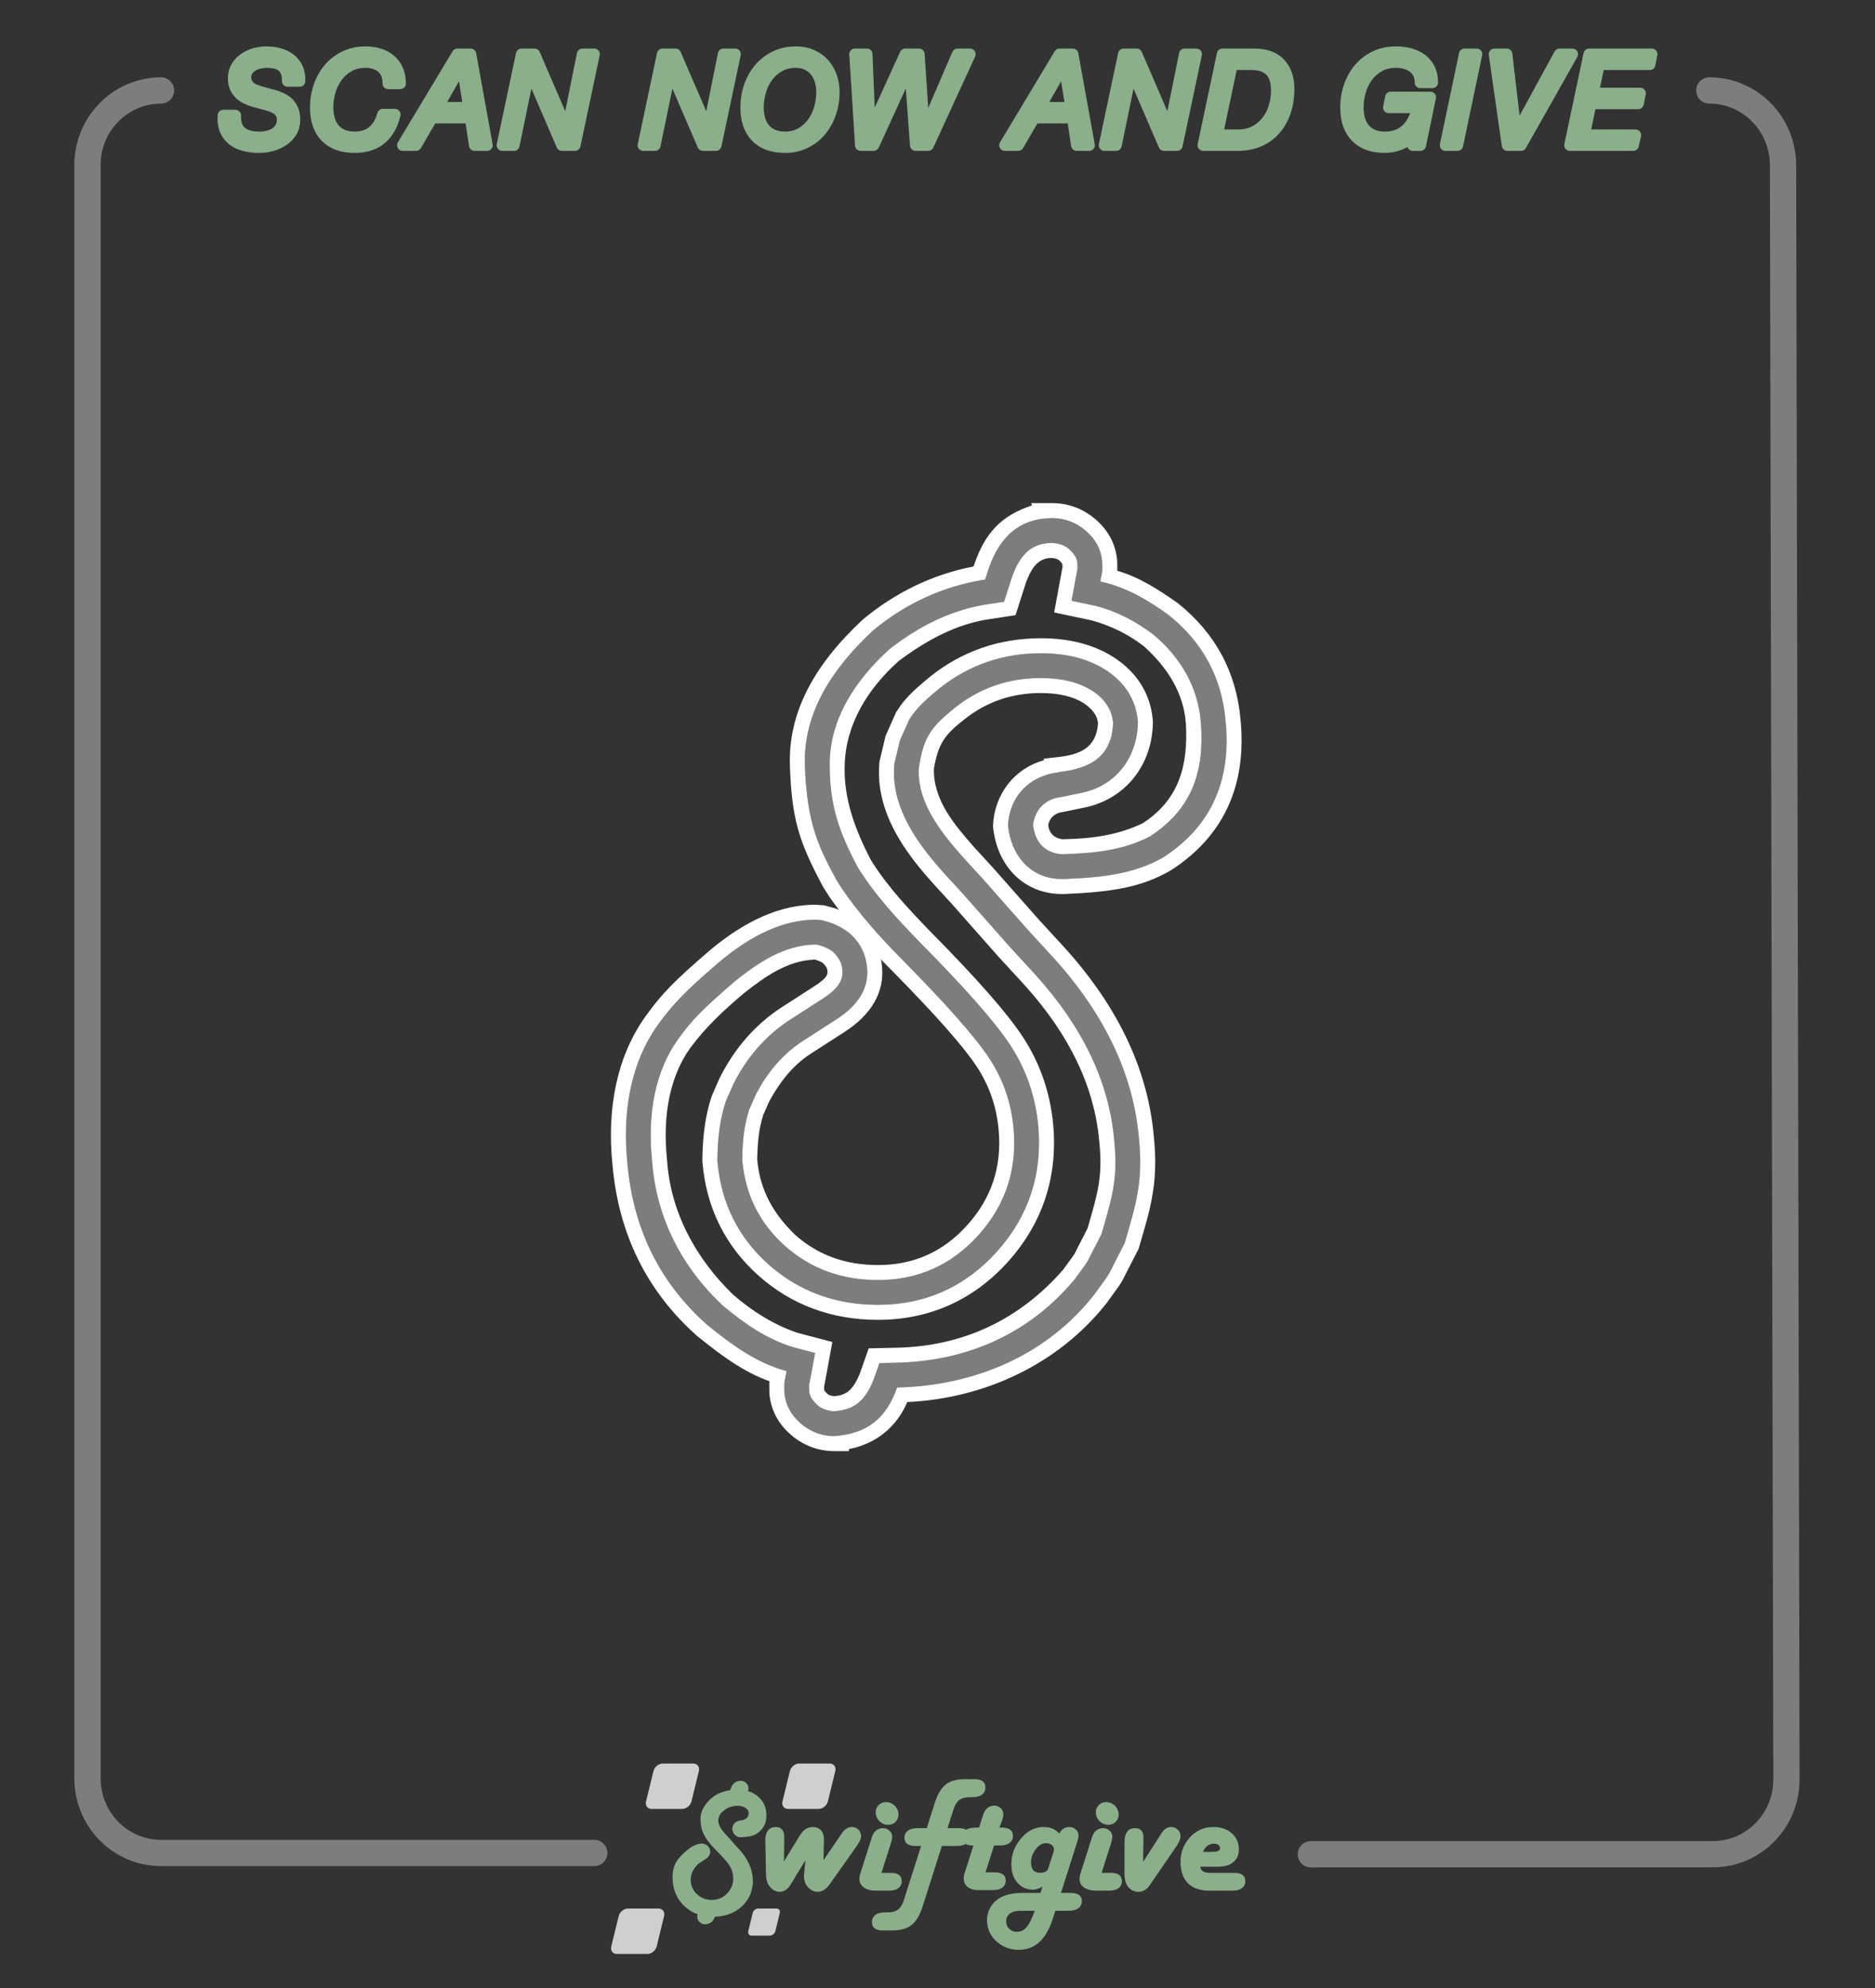 <?xml version="1.0" encoding="UTF-8"?>
<!DOCTYPE svg PUBLIC "-//W3C//DTD SVG 1.1//EN" "http://www.w3.org/Graphics/SVG/1.1/DTD/svg11.dtd">
<svg version="1.1" xmlns="http://www.w3.org/2000/svg" xmlns:xlink="http://www.w3.org/1999/xlink" x="0" y="0" width="500" height="530" viewBox="0, 0, 500, 530">
  <rect x="0" y="0" width="500" height="530" fill="#333333" stroke="none"/>
  <g id="Outline">
    <g>
      <g>
        <path d="M76.685,21.621 L79.915,21.621 Q79.983,19.581 79.286,18.119 Q78.589,16.657 77.365,15.722 Q76.141,14.787 74.526,14.328 Q72.911,13.869 71.109,13.869 Q69.477,13.869 67.896,14.311 Q66.315,14.753 65.074,15.637 Q63.833,16.521 63.051,17.83 Q62.269,19.139 62.269,20.907 Q62.269,22.267 62.711,23.27 Q63.153,24.273 63.901,25.004 Q64.649,25.735 65.635,26.228 Q66.621,26.721 67.709,27.027 L71.007,27.911 Q71.891,28.149 72.673,28.455 Q73.455,28.761 74.05,29.22 Q74.645,29.679 74.985,30.342 Q75.325,31.005 75.325,31.923 Q75.325,33.147 74.798,34.031 Q74.271,34.915 73.421,35.476 Q72.571,36.037 71.466,36.309 Q70.361,36.581 69.239,36.581 Q67.777,36.581 66.553,36.292 Q65.329,36.003 64.462,35.323 Q63.595,34.643 63.153,33.521 Q62.711,32.399 62.779,30.767 L59.549,30.767 Q59.379,33.011 60.042,34.626 Q60.705,36.241 61.98,37.261 Q63.255,38.281 65.091,38.774 Q66.927,39.267 69.103,39.267 Q70.735,39.267 72.418,38.825 Q74.101,38.383 75.461,37.482 Q76.821,36.581 77.688,35.204 Q78.555,33.827 78.555,31.923 Q78.555,30.291 78.062,29.169 Q77.569,28.047 76.753,27.316 Q75.937,26.585 74.883,26.126 Q73.829,25.667 72.707,25.361 L69.443,24.477 Q68.627,24.239 67.896,23.933 Q67.165,23.627 66.638,23.168 Q66.111,22.709 65.805,22.08 Q65.499,21.451 65.499,20.567 Q65.499,19.479 66.043,18.731 Q66.587,17.983 67.42,17.507 Q68.253,17.031 69.239,16.81 Q70.225,16.589 71.109,16.589 Q72.367,16.589 73.421,16.827 Q74.475,17.065 75.206,17.66 Q75.937,18.255 76.328,19.224 Q76.719,20.193 76.685,21.621 z" fill="#8AAF8A"/>
        <path d="M76.685,21.621 L79.915,21.621 Q79.983,19.581 79.286,18.119 Q78.589,16.657 77.365,15.722 Q76.141,14.787 74.526,14.328 Q72.911,13.869 71.109,13.869 Q69.477,13.869 67.896,14.311 Q66.315,14.753 65.074,15.637 Q63.833,16.521 63.051,17.83 Q62.269,19.139 62.269,20.907 Q62.269,22.267 62.711,23.27 Q63.153,24.273 63.901,25.004 Q64.649,25.735 65.635,26.228 Q66.621,26.721 67.709,27.027 L71.007,27.911 Q71.891,28.149 72.673,28.455 Q73.455,28.761 74.05,29.22 Q74.645,29.679 74.985,30.342 Q75.325,31.005 75.325,31.923 Q75.325,33.147 74.798,34.031 Q74.271,34.915 73.421,35.476 Q72.571,36.037 71.466,36.309 Q70.361,36.581 69.239,36.581 Q67.777,36.581 66.553,36.292 Q65.329,36.003 64.462,35.323 Q63.595,34.643 63.153,33.521 Q62.711,32.399 62.779,30.767 L59.549,30.767 Q59.379,33.011 60.042,34.626 Q60.705,36.241 61.98,37.261 Q63.255,38.281 65.091,38.774 Q66.927,39.267 69.103,39.267 Q70.735,39.267 72.418,38.825 Q74.101,38.383 75.461,37.482 Q76.821,36.581 77.688,35.204 Q78.555,33.827 78.555,31.923 Q78.555,30.291 78.062,29.169 Q77.569,28.047 76.753,27.316 Q75.937,26.585 74.883,26.126 Q73.829,25.667 72.707,25.361 L69.443,24.477 Q68.627,24.239 67.896,23.933 Q67.165,23.627 66.638,23.168 Q66.111,22.709 65.805,22.08 Q65.499,21.451 65.499,20.567 Q65.499,19.479 66.043,18.731 Q66.587,17.983 67.42,17.507 Q68.253,17.031 69.239,16.81 Q70.225,16.589 71.109,16.589 Q72.367,16.589 73.421,16.827 Q74.475,17.065 75.206,17.66 Q75.937,18.255 76.328,19.224 Q76.719,20.193 76.685,21.621 z" fill-opacity="0" stroke="#8AAF8A" stroke-width="3" stroke-linecap="round" stroke-linejoin="round"/>
      </g>
      <g>
        <path d="M105.311,30.529 L102.081,30.529 Q101.299,33.419 99.429,35 Q97.559,36.581 94.567,36.581 Q92.731,36.581 91.388,36.003 Q90.045,35.425 89.161,34.388 Q88.277,33.351 87.835,31.889 Q87.393,30.427 87.393,28.659 Q87.393,26.449 88.022,24.29 Q88.651,22.131 89.909,20.431 Q91.167,18.731 93.054,17.66 Q94.941,16.589 97.491,16.589 Q100.143,16.589 101.826,18 Q103.509,19.411 103.509,22.267 L106.739,22.267 Q106.739,20.159 106.025,18.578 Q105.311,16.997 104.07,15.96 Q102.829,14.923 101.146,14.396 Q99.463,13.869 97.491,13.869 Q94.397,13.869 91.915,15.076 Q89.433,16.283 87.716,18.323 Q85.999,20.363 85.081,23.032 Q84.163,25.701 84.163,28.659 Q84.163,33.725 86.866,36.496 Q89.569,39.267 94.567,39.267 Q99.055,39.267 101.724,36.938 Q104.393,34.609 105.311,30.529 z" fill="#8AAF8A"/>
        <path d="M105.311,30.529 L102.081,30.529 Q101.299,33.419 99.429,35 Q97.559,36.581 94.567,36.581 Q92.731,36.581 91.388,36.003 Q90.045,35.425 89.161,34.388 Q88.277,33.351 87.835,31.889 Q87.393,30.427 87.393,28.659 Q87.393,26.449 88.022,24.29 Q88.651,22.131 89.909,20.431 Q91.167,18.731 93.054,17.66 Q94.941,16.589 97.491,16.589 Q100.143,16.589 101.826,18 Q103.509,19.411 103.509,22.267 L106.739,22.267 Q106.739,20.159 106.025,18.578 Q105.311,16.997 104.07,15.96 Q102.829,14.923 101.146,14.396 Q99.463,13.869 97.491,13.869 Q94.397,13.869 91.915,15.076 Q89.433,16.283 87.716,18.323 Q85.999,20.363 85.081,23.032 Q84.163,25.701 84.163,28.659 Q84.163,33.725 86.866,36.496 Q89.569,39.267 94.567,39.267 Q99.055,39.267 101.724,36.938 Q104.393,34.609 105.311,30.529 z" fill-opacity="0" stroke="#8AAF8A" stroke-width="3" stroke-linecap="round" stroke-linejoin="round"/>
      </g>
      <g>
        <path d="M121.969,14.447 L107.383,38.723 L110.953,38.723 L115.203,31.413 L125.437,31.413 L126.559,38.723 L129.891,38.723 L125.505,14.447 z M116.665,28.693 L123.159,17.303 L123.227,17.303 L125.029,28.693 z" fill="#8AAF8A"/>
        <path d="M121.969,14.447 L107.383,38.723 L110.953,38.723 L115.203,31.413 L125.437,31.413 L126.559,38.723 L129.891,38.723 L125.505,14.447 z M116.665,28.693 L123.159,17.303 L123.227,17.303 L125.029,28.693 z" fill-opacity="0" stroke="#8AAF8A" stroke-width="3" stroke-linecap="round" stroke-linejoin="round"/>
      </g>
      <g>
        <path d="M139.069,14.447 L133.935,38.723 L137.063,38.723 L141.177,18.765 L141.245,18.765 L149.847,38.723 L153.315,38.723 L158.449,14.447 L155.321,14.447 L151.275,34.541 L151.207,34.541 L142.537,14.447 z" fill="#8AAF8A"/>
        <path d="M139.069,14.447 L133.935,38.723 L137.063,38.723 L141.177,18.765 L141.245,18.765 L149.847,38.723 L153.315,38.723 L158.449,14.447 L155.321,14.447 L151.275,34.541 L151.207,34.541 L142.537,14.447 z" fill-opacity="0" stroke="#8AAF8A" stroke-width="3" stroke-linecap="round" stroke-linejoin="round"/>
      </g>
      <g>
        <path d="M176.669,14.447 L171.535,38.723 L174.663,38.723 L178.777,18.765 L178.845,18.765 L187.447,38.723 L190.915,38.723 L196.049,14.447 L192.921,14.447 L188.875,34.541 L188.807,34.541 L180.137,14.447 z" fill="#8AAF8A"/>
        <path d="M176.669,14.447 L171.535,38.723 L174.663,38.723 L178.777,18.765 L178.845,18.765 L187.447,38.723 L190.915,38.723 L196.049,14.447 L192.921,14.447 L188.875,34.541 L188.807,34.541 L180.137,14.447 z" fill-opacity="0" stroke="#8AAF8A" stroke-width="3" stroke-linecap="round" stroke-linejoin="round"/>
      </g>
      <g>
        <path d="M202.167,28.659 Q202.167,26.449 202.796,24.29 Q203.425,22.131 204.683,20.431 Q205.941,18.731 207.828,17.66 Q209.715,16.589 212.265,16.589 Q213.965,16.589 215.24,17.218 Q216.515,17.847 217.399,18.918 Q218.283,19.989 218.725,21.451 Q219.167,22.913 219.167,24.613 Q219.167,26.789 218.538,28.931 Q217.909,31.073 216.668,32.773 Q215.427,34.473 213.591,35.527 Q211.755,36.581 209.341,36.581 Q207.505,36.581 206.162,36.003 Q204.819,35.425 203.935,34.388 Q203.051,33.351 202.609,31.889 Q202.167,30.427 202.167,28.659 z M198.937,28.659 Q198.937,33.725 201.64,36.496 Q204.343,39.267 209.341,39.267 Q212.367,39.267 214.798,38.06 Q217.229,36.853 218.912,34.813 Q220.595,32.773 221.496,30.121 Q222.397,27.469 222.397,24.613 Q222.397,22.369 221.7,20.397 Q221.003,18.425 219.694,16.98 Q218.385,15.535 216.498,14.702 Q214.611,13.869 212.265,13.869 Q209.171,13.869 206.689,15.076 Q204.207,16.283 202.49,18.323 Q200.773,20.363 199.855,23.032 Q198.937,25.701 198.937,28.659 z" fill="#8AAF8A"/>
        <path d="M202.167,28.659 Q202.167,26.449 202.796,24.29 Q203.425,22.131 204.683,20.431 Q205.941,18.731 207.828,17.66 Q209.715,16.589 212.265,16.589 Q213.965,16.589 215.24,17.218 Q216.515,17.847 217.399,18.918 Q218.283,19.989 218.725,21.451 Q219.167,22.913 219.167,24.613 Q219.167,26.789 218.538,28.931 Q217.909,31.073 216.668,32.773 Q215.427,34.473 213.591,35.527 Q211.755,36.581 209.341,36.581 Q207.505,36.581 206.162,36.003 Q204.819,35.425 203.935,34.388 Q203.051,33.351 202.609,31.889 Q202.167,30.427 202.167,28.659 z M198.937,28.659 Q198.937,33.725 201.64,36.496 Q204.343,39.267 209.341,39.267 Q212.367,39.267 214.798,38.06 Q217.229,36.853 218.912,34.813 Q220.595,32.773 221.496,30.121 Q222.397,27.469 222.397,24.613 Q222.397,22.369 221.7,20.397 Q221.003,18.425 219.694,16.98 Q218.385,15.535 216.498,14.702 Q214.611,13.869 212.265,13.869 Q209.171,13.869 206.689,15.076 Q204.207,16.283 202.49,18.323 Q200.773,20.363 199.855,23.032 Q198.937,25.701 198.937,28.659 z" fill-opacity="0" stroke="#8AAF8A" stroke-width="3" stroke-linecap="round" stroke-linejoin="round"/>
      </g>
      <g>
        <path d="M247.521,38.723 L258.673,14.447 L255.341,14.447 L246.501,34.949 L246.433,34.949 L245.073,14.447 L241.401,14.447 L232.085,34.881 L232.017,34.881 L231.167,14.447 L227.971,14.447 L229.501,38.723 L232.969,38.723 L242.557,17.779 L242.625,17.779 L244.155,38.723 z" fill="#8AAF8A"/>
        <path d="M247.521,38.723 L258.673,14.447 L255.341,14.447 L246.501,34.949 L246.433,34.949 L245.073,14.447 L241.401,14.447 L232.085,34.881 L232.017,34.881 L231.167,14.447 L227.971,14.447 L229.501,38.723 L232.969,38.723 L242.557,17.779 L242.625,17.779 L244.155,38.723 z" fill-opacity="0" stroke="#8AAF8A" stroke-width="3" stroke-linecap="round" stroke-linejoin="round"/>
      </g>
      <g>
        <path d="M282.537,14.447 L267.951,38.723 L271.521,38.723 L275.771,31.413 L286.005,31.413 L287.127,38.723 L290.459,38.723 L286.073,14.447 z M277.233,28.693 L283.727,17.303 L283.795,17.303 L285.597,28.693 z" fill="#8AAF8A"/>
        <path d="M282.537,14.447 L267.951,38.723 L271.521,38.723 L275.771,31.413 L286.005,31.413 L287.127,38.723 L290.459,38.723 L286.073,14.447 z M277.233,28.693 L283.727,17.303 L283.795,17.303 L285.597,28.693 z" fill-opacity="0" stroke="#8AAF8A" stroke-width="3" stroke-linecap="round" stroke-linejoin="round"/>
      </g>
      <g>
        <path d="M299.637,14.447 L294.503,38.723 L297.631,38.723 L301.745,18.765 L301.813,18.765 L310.415,38.723 L313.883,38.723 L319.017,14.447 L315.889,14.447 L311.843,34.541 L311.775,34.541 L303.105,14.447 z" fill="#8AAF8A"/>
        <path d="M299.637,14.447 L294.503,38.723 L297.631,38.723 L301.745,18.765 L301.813,18.765 L310.415,38.723 L313.883,38.723 L319.017,14.447 L315.889,14.447 L311.843,34.541 L311.775,34.541 L303.105,14.447 z" fill-opacity="0" stroke="#8AAF8A" stroke-width="3" stroke-linecap="round" stroke-linejoin="round"/>
      </g>
      <g>
        <path d="M324.591,36.003 L328.569,17.167 L333.737,17.167 Q335.743,17.167 337.052,17.745 Q338.361,18.323 339.109,19.275 Q339.857,20.227 340.146,21.485 Q340.435,22.743 340.435,24.069 Q340.435,26.279 339.806,28.421 Q339.177,30.563 337.902,32.246 Q336.627,33.929 334.706,34.966 Q332.785,36.003 330.201,36.003 z M325.985,14.447 L320.851,38.723 L330.167,38.723 Q333.193,38.723 335.675,37.669 Q338.157,36.615 339.925,34.66 Q341.693,32.705 342.679,29.934 Q343.665,27.163 343.665,23.729 Q343.665,19.411 341.336,16.929 Q339.007,14.447 334.485,14.447 z" fill="#8AAF8A"/>
        <path d="M324.591,36.003 L328.569,17.167 L333.737,17.167 Q335.743,17.167 337.052,17.745 Q338.361,18.323 339.109,19.275 Q339.857,20.227 340.146,21.485 Q340.435,22.743 340.435,24.069 Q340.435,26.279 339.806,28.421 Q339.177,30.563 337.902,32.246 Q336.627,33.929 334.706,34.966 Q332.785,36.003 330.201,36.003 z M325.985,14.447 L320.851,38.723 L330.167,38.723 Q333.193,38.723 335.675,37.669 Q338.157,36.615 339.925,34.66 Q341.693,32.705 342.679,29.934 Q343.665,27.163 343.665,23.729 Q343.665,19.411 341.336,16.929 Q339.007,14.447 334.485,14.447 z" fill-opacity="0" stroke="#8AAF8A" stroke-width="3" stroke-linecap="round" stroke-linejoin="round"/>
      </g>
      <g>
        <path d="M376.539,36.309 L376.743,38.723 L378.783,38.723 L381.435,25.939 L370.861,25.939 L370.317,28.659 L378.069,28.659 Q377.627,30.427 376.93,31.889 Q376.233,33.351 375.179,34.388 Q374.125,35.425 372.68,36.003 Q371.235,36.581 369.297,36.581 Q367.461,36.581 366.118,36.003 Q364.775,35.425 363.891,34.388 Q363.007,33.351 362.565,31.889 Q362.123,30.427 362.123,28.659 Q362.123,26.449 362.752,24.29 Q363.381,22.131 364.639,20.431 Q365.897,18.731 367.784,17.66 Q369.671,16.589 372.221,16.589 Q373.547,16.589 374.737,16.912 Q375.927,17.235 376.811,17.898 Q377.695,18.561 378.222,19.581 Q378.749,20.601 378.749,21.995 L381.979,21.995 Q381.979,19.887 381.214,18.357 Q380.449,16.827 379.123,15.824 Q377.797,14.821 376.012,14.345 Q374.227,13.869 372.221,13.869 Q369.127,13.869 366.645,15.076 Q364.163,16.283 362.446,18.323 Q360.729,20.363 359.811,23.032 Q358.893,25.701 358.893,28.659 Q358.893,33.725 361.596,36.496 Q364.299,39.267 369.297,39.267 Q371.269,39.267 373.19,38.553 Q375.111,37.839 376.539,36.309 z" fill="#8AAF8A"/>
        <path d="M376.539,36.309 L376.743,38.723 L378.783,38.723 L381.435,25.939 L370.861,25.939 L370.317,28.659 L378.069,28.659 Q377.627,30.427 376.93,31.889 Q376.233,33.351 375.179,34.388 Q374.125,35.425 372.68,36.003 Q371.235,36.581 369.297,36.581 Q367.461,36.581 366.118,36.003 Q364.775,35.425 363.891,34.388 Q363.007,33.351 362.565,31.889 Q362.123,30.427 362.123,28.659 Q362.123,26.449 362.752,24.29 Q363.381,22.131 364.639,20.431 Q365.897,18.731 367.784,17.66 Q369.671,16.589 372.221,16.589 Q373.547,16.589 374.737,16.912 Q375.927,17.235 376.811,17.898 Q377.695,18.561 378.222,19.581 Q378.749,20.601 378.749,21.995 L381.979,21.995 Q381.979,19.887 381.214,18.357 Q380.449,16.827 379.123,15.824 Q377.797,14.821 376.012,14.345 Q374.227,13.869 372.221,13.869 Q369.127,13.869 366.645,15.076 Q364.163,16.283 362.446,18.323 Q360.729,20.363 359.811,23.032 Q358.893,25.701 358.893,28.659 Q358.893,33.725 361.596,36.496 Q364.299,39.267 369.297,39.267 Q371.269,39.267 373.19,38.553 Q375.111,37.839 376.539,36.309 z" fill-opacity="0" stroke="#8AAF8A" stroke-width="3" stroke-linecap="round" stroke-linejoin="round"/>
      </g>
      <g>
        <path d="M390.545,14.447 L385.445,38.723 L388.675,38.723 L393.775,14.447 z" fill="#8AAF8A"/>
        <path d="M390.545,14.447 L385.445,38.723 L388.675,38.723 L393.775,14.447 z" fill-opacity="0" stroke="#8AAF8A" stroke-width="3" stroke-linecap="round" stroke-linejoin="round"/>
      </g>
      <g>
        <path d="M405.605,38.723 L419.307,14.447 L415.873,14.447 L404.347,35.561 L404.279,35.561 L401.797,14.447 L398.499,14.447 L401.967,38.723 z" fill="#8AAF8A"/>
        <path d="M405.605,38.723 L419.307,14.447 L415.873,14.447 L404.347,35.561 L404.279,35.561 L401.797,14.447 L398.499,14.447 L401.967,38.723 z" fill-opacity="0" stroke="#8AAF8A" stroke-width="3" stroke-linecap="round" stroke-linejoin="round"/>
      </g>
      <g>
        <path d="M423.759,14.447 L418.625,38.723 L435.523,38.723 L436.135,36.003 L422.467,36.003 L424.235,27.605 L436.849,27.605 L437.393,24.885 L424.813,24.885 L426.445,17.167 L439.943,17.167 L440.487,14.447 z" fill="#8AAF8A"/>
        <path d="M423.759,14.447 L418.625,38.723 L435.523,38.723 L436.135,36.003 L422.467,36.003 L424.235,27.605 L436.849,27.605 L437.393,24.885 L424.813,24.885 L426.445,17.167 L439.943,17.167 L440.487,14.447 z" fill-opacity="0" stroke="#8AAF8A" stroke-width="3" stroke-linecap="round" stroke-linejoin="round"/>
      </g>
      <path d="M158.47,494 L42.945,494 C32.11,494 23.326,485.086 23.326,474.09 L23.326,44.031 C23.326,33.035 32.11,24.121 42.945,24.121" fill-opacity="0" stroke="#7D7D7D" stroke-width="7" stroke-linecap="round" stroke-linejoin="round"/>
      <path d="M455.813,24.121 C466.648,24.098 475.45,33 475.474,44.004 L476.386,474.366 C476.41,485.37 467.645,494.309 456.81,494.332 L349.56,494.347" fill-opacity="0" stroke="#7D7D7D" stroke-width="7" stroke-linecap="round" stroke-linejoin="round"/>
    </g>
  </g>
  <g id="Swiftgive_Logo">
    <path d="M219.592,495.947 L224.128,489.282 L224.496,488.759 Q225.634,487.082 227.181,487.082 Q228.161,487.082 228.849,487.725 Q229.537,488.367 229.622,489.347 Q229.712,490.371 228.53,492.048 L221.262,502.329 Q219.827,504.354 218.106,504.354 Q216.691,504.354 215.617,503.287 Q214.544,502.22 214.408,500.673 Q214.374,500.281 214.403,499.867 L214.779,495.947 L210.894,502.329 Q209.677,504.354 207.978,504.354 Q206.519,504.354 205.483,503.222 Q204.448,502.089 204.291,500.303 Q204.268,500.042 204.275,499.867 L204.086,490.741 Q204.063,488.977 204.775,488.03 Q205.487,487.082 206.859,487.082 Q208.906,487.082 209.103,489.326 Q209.135,489.696 209.132,490.153 L209.055,496.252 L213.305,489.304 Q214.657,487.082 216.704,487.082 Q217.967,487.082 218.771,487.801 Q219.574,488.52 219.681,489.739 Q219.725,490.24 219.724,490.48 z" fill="#8AAF8A"/>
    <path d="M235.069,499.301 L237.531,499.301 Q240.275,499.301 240.445,501.24 Q240.561,502.568 239.656,503.309 Q238.752,504.049 237.009,504.049 L233.546,504.049 Q231.629,504.049 230.461,503.265 Q229.292,502.481 229.174,501.131 Q229.111,500.412 229.472,499.301 L232.292,490.458 L232.478,489.848 Q233.265,487.387 235.486,487.387 Q236.401,487.387 237.119,487.997 Q237.836,488.607 237.911,489.456 Q237.972,490.153 237.509,491.591 z M236.294,480.439 Q237.557,480.439 238.517,481.321 Q239.476,482.203 239.587,483.466 Q239.697,484.73 238.892,485.612 Q238.087,486.494 236.824,486.494 Q235.561,486.494 234.601,485.612 Q233.642,484.73 233.531,483.466 Q233.421,482.203 234.226,481.321 Q235.031,480.439 236.294,480.439 z" fill="#8AAF8A"/>
    <path d="M259.797,474.318 Q262.585,474.318 262.753,476.235 Q262.873,477.607 261.96,478.37 Q261.046,479.132 259.304,479.132 L258.65,479.132 Q256.821,479.132 255.829,479.873 Q254.838,480.613 254.273,482.377 L252.664,487.387 L255.67,487.387 Q258.436,487.387 258.606,489.326 Q258.722,490.654 257.817,491.395 Q256.913,492.135 255.17,492.135 L251.163,492.135 L246.465,506.903 L246.459,506.903 L245.981,508.406 Q244.884,511.803 243.06,513.23 Q241.235,514.657 237.968,514.657 L235.485,514.657 Q232.697,514.657 232.529,512.74 Q232.409,511.368 233.323,510.605 Q234.236,509.843 235.978,509.843 L236.632,509.843 Q238.462,509.843 239.453,509.103 Q240.445,508.362 241.009,506.598 L245.63,492.135 L244.149,492.135 Q241.383,492.135 241.217,490.24 Q241.099,488.89 242.003,488.138 Q242.906,487.387 244.649,487.387 L247.132,487.387 L249.301,480.57 Q250.398,477.172 252.223,475.745 Q254.047,474.318 257.314,474.318 L259.797,474.318 z" fill="#8AAF8A"/>
    <path d="M266.505,487.246 L267.181,487.246 Q269.947,487.246 270.116,489.184 Q270.233,490.513 269.317,491.254 Q268.402,491.994 266.681,491.994 L265.091,491.994 L262.799,499.16 L265.239,499.16 Q268.005,499.16 268.175,501.099 Q268.291,502.427 267.386,503.168 Q266.482,503.908 264.74,503.908 L260.841,503.908 Q259.185,503.908 258.149,503.146 Q257.114,502.384 256.999,501.077 Q256.929,500.271 257.235,499.291 L257.565,498.332 L259.581,491.994 L259.254,491.994 Q256.814,491.994 256.649,490.099 Q256.53,488.749 257.434,487.997 Q258.338,487.246 260.08,487.246 L261.082,487.246 L261.987,484.393 L262.175,483.804 Q262.987,481.387 265.187,481.387 Q266.08,481.387 266.775,481.986 Q267.47,482.585 267.544,483.434 Q267.616,484.262 267.161,485.525 z" fill="#8AAF8A"/>
    <path d="M282.926,504.659 L285.54,504.659 Q288.306,504.659 288.474,506.576 Q288.59,507.905 287.675,508.656 Q286.761,509.408 285.04,509.408 L281.425,509.408 L280.706,511.651 Q278.088,519.819 271.685,519.819 Q268.33,519.819 265.917,517.75 Q263.503,515.68 263.231,512.566 Q263.054,510.54 263.976,508.765 Q264.899,506.99 266.681,505.944 Q268.877,504.659 272.776,504.659 L277.459,504.659 L277.986,502.96 Q276.686,503.788 275.466,503.788 Q273.135,503.788 271.546,502.176 Q269.957,500.564 269.73,497.973 Q269.364,493.791 272.011,490.436 Q274.658,487.082 278.317,487.082 Q280.996,487.082 282.477,488.825 Q283.348,487.082 285.222,487.082 Q286.136,487.082 286.831,487.681 Q287.526,488.28 287.601,489.129 Q287.66,489.805 287.215,491.199 z M279.523,498.125 L280.91,493.812 Q281.08,493.268 281.049,492.919 Q280.992,492.266 280.377,491.83 Q279.762,491.395 278.89,491.395 Q277.322,491.395 276.053,493.192 Q274.783,494.989 274.959,496.992 Q275.159,499.279 277.293,499.279 Q279.145,499.279 279.523,498.125 z M275.936,509.408 L272.168,509.408 Q270.207,509.408 269.202,510.235 Q268.196,511.063 268.327,512.566 Q268.417,513.589 269.22,514.308 Q270.024,515.027 271.113,515.027 Q272.681,515.027 273.749,513.785 Q274.816,512.544 275.936,509.408 z" fill="#8AAF8A"/>
    <path d="M293.774,499.301 L296.235,499.301 Q298.979,499.301 299.149,501.24 Q299.265,502.568 298.361,503.309 Q297.456,504.049 295.714,504.049 L292.251,504.049 Q290.334,504.049 289.165,503.265 Q287.997,502.481 287.879,501.131 Q287.816,500.412 288.176,499.301 L290.996,490.458 L291.182,489.848 Q291.969,487.387 294.191,487.387 Q295.105,487.387 295.823,487.997 Q296.541,488.607 296.615,489.456 Q296.676,490.153 296.214,491.591 z M294.999,480.439 Q296.262,480.439 297.221,481.321 Q298.18,482.203 298.291,483.466 Q298.401,484.73 297.597,485.612 Q296.792,486.494 295.528,486.494 Q294.265,486.494 293.306,485.612 Q292.346,484.73 292.236,483.466 Q292.125,482.203 292.93,481.321 Q293.735,480.439 294.999,480.439 z" fill="#8AAF8A"/>
    <path d="M304.817,496.383 L309.268,489.5 L309.609,488.912 Q310.712,487.082 312.28,487.082 Q313.304,487.082 314.014,487.725 Q314.723,488.367 314.811,489.369 Q314.906,490.458 313.748,492.157 L306.602,502.59 Q305.406,504.354 303.576,504.354 Q302.03,504.354 301.043,503.276 Q300.055,502.198 299.891,500.325 Q299.857,499.933 299.858,499.693 L299.882,491.003 Q299.88,489.238 300.594,488.313 Q301.308,487.387 302.658,487.387 Q304.727,487.387 304.91,489.478 Q304.937,489.783 304.915,490.523 z" fill="#8AAF8A"/>
    <path d="M320.078,497.668 Q320.221,499.301 322.682,499.301 L329.151,499.301 Q331.896,499.301 332.065,501.24 Q332.181,502.568 331.277,503.309 Q330.372,504.049 328.63,504.049 L322.466,504.049 Q319.025,504.049 317.079,502.35 Q315.133,500.652 314.848,497.384 Q314.48,493.181 317.055,490.131 Q319.631,487.082 323.552,487.082 Q326.405,487.082 328.267,488.574 Q330.129,490.066 330.343,492.505 Q330.6,495.446 328.328,496.862 Q327.07,497.668 324.434,497.668 z M320.777,493.703 L323.173,493.703 Q325.503,493.703 325.348,492.68 Q325.182,491.525 323.744,491.525 Q321.741,491.525 320.777,493.703 z" fill="#8AAF8A"/>
    <path d="M197.505,474.765 Q198.294,474.765 198.908,475.295 Q199.521,475.824 199.587,476.574 C199.591,477.154 199.613,476.836 199.487,477.526 C200.405,477.734 201.197,478.249 201.949,478.792 Q204.094,480.495 204.336,483.205 Q204.714,486.99 201.723,488.912 C200.46,489.636 199.001,489.747 197.578,489.805 L197.389,489.801 C196.129,489.734 195.388,488.758 195.269,487.58 C195.319,486.357 196.184,485.48 197.389,485.359 L197.389,485.348 C198.705,485.2 199.6,484.698 199.648,483.297 Q199.572,482.454 198.75,481.942 Q197.927,481.429 196.636,481.429 Q194.615,481.429 193.069,482.656 C192.106,483.433 191.762,483.828 191.561,485.107 L191.558,485.104 C191.394,486.909 193.049,488.515 194.188,489.764 L196.096,491.924 L197.191,493.115 Q200.379,496.652 200.724,500.599 C200.909,502.408 200.605,503.346 200.13,504.982 C199.261,506.643 199.705,505.954 198.876,507.103 C196.878,509.666 193.848,510.923 190.645,510.995 C190.189,512.292 189.384,512.923 188.029,513.019 L188.029,513.02 Q187.24,513.019 186.626,512.49 Q186.012,511.961 185.947,511.211 C185.943,510.648 185.921,510.949 186.038,510.31 C184.773,509.975 183.718,509.185 182.719,508.375 Q179.761,505.748 179.402,501.646 C179.188,499.555 179.518,497.493 180.676,495.877 C181.437,494.816 182.221,494.136 183.215,493.277 Q185.321,491.501 187.234,491.501 L187.497,491.52 C187.991,491.643 188.219,491.747 188.629,492.036 Q189.315,492.613 189.395,493.525 Q189.503,494.753 188.123,495.647 L186.707,496.559 Q185.488,497.36 184.753,498.793 L184.478,499.419 C184.3,499.949 184.196,500.629 184.187,501.499 Q184.377,503.678 185.976,505.098 Q187.574,506.517 189.845,506.517 Q192.354,506.517 194.039,504.64 Q195.724,502.763 195.502,500.217 Q195.361,498.606 194.494,497.287 Q193.628,495.969 190.896,493.204 Q188.988,491.281 188.111,489.834 C187.382,488.475 186.893,487.542 186.801,485.094 C186.716,482.832 188.006,480.973 189.63,479.46 C191.08,478.193 192.855,477.549 194.729,477.261 L194.845,476.901 Q195.562,474.765 197.505,474.765 L197.505,474.765 z" fill="#8AAF8A"/>
    <path d="M176.747,470.155 L184.855,470.155 C185.96,470.155 186.636,471.051 186.366,472.155 L184.385,480.263 C184.115,481.368 183.001,482.263 181.896,482.263 L173.789,482.263 C172.684,482.263 172.007,481.368 172.277,480.263 L174.259,472.155 C174.529,471.051 175.643,470.155 176.747,470.155 z" fill="#CFCFCF"/>
    <path d="M213.129,470.155 L221.237,470.155 C222.342,470.155 223.018,471.051 222.748,472.155 L220.767,480.263 C220.497,481.368 219.383,482.263 218.278,482.263 L210.171,482.263 C209.066,482.263 208.389,481.368 208.659,480.263 L210.641,472.155 C210.911,471.051 212.025,470.155 213.129,470.155 z" fill="#CFCFCF"/>
    <path d="M167.474,508.815 L175.582,508.815 C176.686,508.815 177.363,509.71 177.093,510.815 L175.112,518.923 C174.842,520.027 173.728,520.923 172.623,520.923 L164.515,520.923 C163.411,520.923 162.734,520.027 163.004,518.923 L164.985,510.815 C165.255,509.71 166.37,508.815 167.474,508.815 z" fill="#CFCFCF"/>
    <path d="M202.205,508.815 L207.041,508.815 C207.7,508.815 208.104,509.349 207.943,510.008 L206.761,514.844 C206.6,515.503 205.935,516.037 205.277,516.037 L200.44,516.037 C199.782,516.037 199.378,515.503 199.539,514.844 L200.721,510.008 C200.882,509.349 201.546,508.815 202.205,508.815 z" fill="#CFCFCF"/>
  </g>
  <g id="S">
    <g>
      <path d="M280.594,138.137 Q285.64,138.138 289.567,141.522 Q293.494,144.906 293.914,149.706 C293.938,153.16 294.081,151.381 293.411,155.035 C300.171,156.465 306.025,159.907 311.543,163.896 Q325.267,174.791 326.818,192.13 Q329.233,216.34 310.101,228.641 C302.02,233.273 292.683,233.982 283.58,234.35 L282.37,234.326 C274.31,233.898 269.572,227.653 268.812,220.117 C269.132,212.292 274.662,206.686 282.37,205.908 L282.37,205.835 C290.79,204.893 296.514,201.677 296.821,192.715 Q296.339,187.326 291.078,184.046 Q285.816,180.766 277.556,180.766 Q264.626,180.766 254.733,188.615 C248.577,193.59 246.377,196.117 245.085,204.297 L245.069,204.279 C244.019,215.826 254.608,226.1 261.891,234.091 L274.1,247.905 L281.104,255.527 Q301.499,278.156 303.708,303.404 C304.893,314.977 302.948,320.979 299.905,331.443 C294.345,342.073 297.19,337.664 291.888,345.011 C279.101,361.412 259.721,369.45 239.23,369.909 C236.314,378.21 231.163,382.242 222.492,382.862 L222.492,382.863 Q217.446,382.862 213.519,379.478 Q209.592,376.094 209.173,371.294 C209.146,367.692 209.004,369.619 209.754,365.528 C201.661,363.387 194.914,358.331 188.524,353.153 Q169.597,336.342 167.302,310.1 C165.935,296.723 168.047,283.531 175.453,273.198 C180.321,266.406 185.339,262.057 191.698,256.562 Q205.171,245.199 217.404,245.199 L219.086,245.323 C222.249,246.111 223.706,246.774 226.333,248.62 Q230.722,252.312 231.233,258.148 Q231.92,266.008 223.094,271.725 L214.037,277.56 Q206.236,282.681 201.537,291.852 L199.778,295.857 C198.639,299.246 197.97,303.594 197.913,309.163 Q199.133,323.104 209.358,332.183 Q219.583,341.262 234.109,341.262 Q250.159,341.262 260.94,329.254 Q271.722,317.246 270.297,300.962 Q269.396,290.653 263.854,282.218 Q258.313,273.784 240.833,256.094 Q228.628,243.793 223.015,234.538 C218.355,225.841 215.228,219.875 214.64,204.213 C214.096,189.744 222.348,177.85 232.733,168.172 C241.315,160.948 251.63,156.214 262.707,154.512 L263.575,151.798 Q268.164,138.138 280.594,138.138 L280.594,138.137 z M280.597,144.745 L280.594,144.745 C274.52,144.717 271.74,148.619 269.845,153.886 L269,156.525 L267.754,160.421 L263.711,161.043 C253.768,162.461 244.909,167.004 237.095,173.143 C228.197,181.273 221.203,191.565 221.243,203.965 C221.29,214.89 223.713,221.734 228.738,231.227 C233.372,238.711 239.418,245.171 245.533,251.449 C257.476,263.535 265.377,272.501 269.377,278.59 C273.676,285.134 276.184,292.431 276.88,300.387 C277.989,313.058 274.272,324.297 265.857,333.669 C257.418,343.068 246.688,347.87 234.109,347.87 C222.834,347.87 213.017,344.269 204.97,337.124 C196.883,329.943 192.29,320.704 191.33,309.739 L191.302,309.418 L191.305,309.095 C191.367,303.047 192.096,297.973 193.514,293.752 L193.609,293.471 L193.728,293.2 L195.488,289.194 L195.567,289.014 L195.656,288.839 C199.297,281.732 204.228,276.095 210.458,272.005 L219.502,266.178 C223.485,263.599 224.874,261.282 224.65,258.724 C224.533,256.678 223.606,255.21 222.196,253.794 C220.946,252.836 219.52,252.261 218.007,251.869 L217.27,251.815 C209.064,251.983 202.203,256.631 196.018,261.562 C187.576,268.857 184.562,271.832 180.824,277.047 C174.86,285.368 172.563,296.582 173.875,309.429 L173.884,309.524 C174.973,324.616 181.832,337.92 192.829,348.136 C198.422,352.809 204.416,356.998 211.444,359.14 L217.357,360.704 L216.254,366.72 C216.092,367.6 215.986,368.142 215.818,368.966 L215.753,369.286 L215.754,369.359 C215.756,369.467 215.765,369.997 215.766,370.071 C215.775,370.71 215.773,370.456 215.776,370.833 C215.859,372.336 216.825,373.466 217.833,374.473 C219.076,375.633 220.682,376.105 222.335,376.242 C228.251,375.888 230.871,373.006 232.996,367.719 L234.511,363.406 L239.082,363.303 C257.964,362.866 274.533,355.591 286.636,340.998 C287.498,339.804 288.368,338.617 289.233,337.426 C289.697,336.781 289.875,336.511 290.046,336.209 C291.275,333.796 292.492,331.377 293.741,328.974 C294.803,325.332 295.898,321.696 296.65,317.975 C297.515,313.57 297.69,309.497 297.135,304.077 L297.125,303.979 C295.785,288.655 288.874,274.018 276.238,259.998 L269.234,252.376 L269.148,252.281 L256.982,238.514 C255.254,236.637 253.521,234.764 251.811,232.871 C247.66,228.234 244.728,224.41 242.471,220.325 C239.431,214.825 237.975,209.325 238.488,203.681 L239.969,197.44 L242.5,191.774 C244.579,188.457 247.637,185.902 250.626,183.438 C258.397,177.273 267.454,174.158 277.556,174.158 C284.221,174.158 289.928,175.543 294.573,178.439 C299.775,181.682 302.889,186.382 303.402,192.127 L303.439,192.534 L303.425,192.941 C303.194,201.771 297.778,209.206 288.998,211.244 L283.033,212.483 C278.795,212.952 275.977,215.742 275.468,219.95 C276.043,224.369 278.247,227.085 282.691,227.723 L283.498,227.739 C291.676,227.451 299.277,226.818 306.681,222.978 C317.924,215.629 321.204,205.689 320.236,192.718 C319.54,183.212 314.77,175.165 307.539,169.158 C302.867,165.646 297.726,162.908 292.044,161.5 L285.752,160.169 L286.912,153.843 C286.992,153.403 287.067,153.009 287.141,152.631 C287.191,152.375 287.179,152.438 287.297,151.847 L287.334,151.666 L287.333,151.595 C287.332,151.532 287.323,151.068 287.32,150.891 C287.311,150.281 287.313,150.522 287.31,150.168 C287.227,148.665 286.262,147.534 285.253,146.527 C283.891,145.283 282.375,144.893 280.597,144.745 z" fill="#7D7D7D"/>
      <path d="M274.989,134.137 L280.595,134.137 C284.924,134.138 288.84,135.615 292.178,138.492 C295.57,141.416 297.526,145.097 297.898,149.357 L297.912,149.517 L297.913,149.677 C297.918,150.3 297.926,150.762 297.939,151.413 C297.94,152.131 297.955,151.883 297.937,152.16 C303.799,153.857 308.936,157.193 313.887,160.654 L314.03,160.763 C324.036,168.707 329.67,179.121 330.798,191.732 C332.554,209.338 326.311,222.974 312.264,232.006 L312.09,232.111 C304.512,236.455 296.924,237.813 283.742,238.347 L283.621,238.352 L283.499,238.349 L282.289,238.325 L282.158,238.32 C272.426,237.804 265.832,230.432 264.833,220.518 L264.804,220.237 L264.816,219.954 C265.206,211.784 270.434,204.885 278.355,202.69 L278.353,202.259 L281.925,201.859 C287.904,201.226 292.365,199.44 292.805,192.855 C292.578,190.398 290.89,188.752 288.961,187.441 C286.143,185.683 282.362,184.766 277.556,184.766 C269.833,184.766 263.103,187.081 257.247,191.726 C251.941,195.857 250.258,198.103 249.05,204.844 C248.778,213.197 254.512,219.878 259.714,225.795 C260.853,227.067 264.691,231.225 264.888,231.442 L277.045,245.199 L284.075,252.849 C298.228,268.552 306.14,285.311 307.687,302.996 C308.348,309.449 308.128,314.574 307.06,320.018 C306.42,323.277 306.021,324.737 303.746,332.56 L303.634,332.943 L303.449,333.297 C301.824,336.404 299.559,340.937 299.283,341.425 C298.889,342.123 298.514,342.69 297.842,343.623 C297.68,343.849 295.944,346.226 295.132,347.352 L295.043,347.47 C282.183,363.757 262.523,372.825 241.946,373.786 C239.076,380.519 233.535,384.928 226.39,386.325 L226.374,386.863 L222.491,386.862 C218.162,386.862 214.246,385.385 210.908,382.508 C207.516,379.584 205.56,375.903 205.188,371.642 L205.174,371.483 L205.173,371.323 C205.17,370.94 205.166,370.605 205.16,370.246 C205.159,370.191 205.149,369.636 205.147,369.503 C205.152,368.589 205.133,369.01 205.191,368.237 C197.988,365.682 191.9,360.988 186.005,356.261 L185.867,356.143 C172.477,344.25 164.935,328.95 163.322,310.507 C161.765,295.264 164.587,281.493 172.202,270.867 C176.568,264.776 180.039,261.351 189.119,253.504 C198.767,245.367 208.197,241.199 217.404,241.199 L217.552,241.199 L217.7,241.21 L219.382,241.334 L219.722,241.359 L220.052,241.442 C221.273,241.775 222.538,242.045 223.694,242.572 C220.598,238.293 221.942,240.295 219.595,236.612 L219.489,236.427 C213.05,224.409 211.173,218.487 210.643,204.363 C210.103,189.999 217.094,177.278 230.006,165.246 L230.157,165.112 C238.649,158.043 248.745,153.086 259.623,151.027 L259.784,150.524 C262.62,142.221 266.882,137.474 275.198,134.747 L274.989,134.137 z M280.594,138.137 L280.594,138.138 Q268.164,138.138 263.575,151.798 L262.707,154.512 C251.63,156.214 241.315,160.948 232.733,168.172 C222.348,177.85 214.096,189.744 214.64,204.213 C215.228,219.875 218.355,225.841 223.015,234.538 Q228.628,243.793 240.833,256.094 Q258.313,273.784 263.854,282.218 Q269.396,290.653 270.297,300.962 Q271.722,317.246 260.94,329.254 Q250.159,341.262 234.109,341.262 Q219.583,341.262 209.357,332.183 Q199.133,323.104 197.913,309.163 C197.97,303.594 198.639,299.246 199.778,295.857 L201.537,291.852 Q206.236,282.681 214.037,277.56 L223.094,271.725 Q231.92,266.008 231.233,258.148 Q230.722,252.312 226.333,248.62 C223.706,246.774 222.249,246.111 219.086,245.323 L217.404,245.199 Q205.171,245.199 191.698,256.562 C185.339,262.057 180.321,266.406 175.453,273.198 C168.047,283.531 165.935,296.723 167.301,310.1 Q169.597,336.342 188.523,353.153 C194.914,358.331 201.661,363.387 209.754,365.528 C209.004,369.619 209.146,367.692 209.173,371.294 Q209.592,376.094 213.519,379.478 Q217.446,382.862 222.492,382.862 L222.492,382.862 C231.163,382.242 236.314,378.21 239.23,369.909 C259.721,369.45 279.101,361.412 291.888,345.011 C297.19,337.664 294.345,342.073 299.905,331.443 C302.948,320.979 304.893,314.977 303.708,303.404 Q301.499,278.156 281.103,255.527 L274.1,247.905 L261.891,234.091 C254.608,226.1 244.019,215.826 245.068,204.279 L245.085,204.297 C246.377,196.117 248.577,193.59 254.733,188.615 Q264.626,180.766 277.556,180.766 Q285.816,180.766 291.078,184.046 Q296.339,187.326 296.821,192.715 C296.514,201.677 290.79,204.893 282.37,205.835 L282.37,205.908 C274.662,206.686 269.132,212.292 268.812,220.117 C269.572,227.653 274.31,233.898 282.37,234.326 L283.58,234.35 C292.683,233.982 302.02,233.273 310.101,228.641 Q329.233,216.34 326.818,192.13 Q325.267,174.791 311.543,163.896 C306.025,159.907 300.171,156.465 293.411,155.035 C294.081,151.381 293.938,153.16 293.914,149.706 Q293.494,144.906 289.567,141.522 Q285.64,138.138 280.594,138.137 z M280.597,144.745 C282.375,144.893 283.891,145.283 285.253,146.527 C286.262,147.534 287.227,148.665 287.31,150.168 C287.313,150.522 287.311,150.281 287.32,150.891 C287.323,151.068 287.332,151.532 287.333,151.595 L287.334,151.666 L287.297,151.847 C287.179,152.438 287.191,152.375 287.141,152.631 C287.067,153.009 286.992,153.403 286.912,153.843 L285.752,160.169 L292.044,161.5 C297.726,162.908 302.867,165.646 307.539,169.158 C314.77,175.165 319.54,183.212 320.236,192.718 C321.204,205.689 317.924,215.629 306.681,222.978 C299.277,226.818 291.676,227.451 283.498,227.739 L282.691,227.723 C278.247,227.085 276.043,224.369 275.468,219.95 C275.977,215.742 278.795,212.952 283.033,212.483 L288.997,211.244 C297.778,209.206 303.194,201.771 303.425,192.941 L303.439,192.533 L303.402,192.127 C302.889,186.382 299.775,181.682 294.573,178.439 C289.928,175.543 284.221,174.158 277.556,174.158 C267.454,174.158 258.397,177.273 250.626,183.438 C247.637,185.902 244.579,188.457 242.5,191.774 L239.969,197.44 L238.488,203.681 C237.975,209.325 239.431,214.825 242.471,220.325 C244.728,224.41 247.66,228.234 251.811,232.871 C253.521,234.764 255.254,236.637 256.982,238.514 L269.148,252.281 L269.234,252.376 L276.238,259.998 C288.874,274.018 295.785,288.655 297.125,303.979 L297.135,304.077 C297.69,309.497 297.515,313.57 296.65,317.974 C295.898,321.696 294.803,325.332 293.741,328.974 C292.492,331.377 291.275,333.796 290.046,336.209 C289.875,336.511 289.697,336.781 289.233,337.426 C288.368,338.617 287.498,339.804 286.636,340.998 C274.533,355.591 257.964,362.866 239.082,363.303 L234.511,363.406 L232.996,367.719 C230.871,373.006 228.251,375.888 222.335,376.242 C220.682,376.105 219.076,375.633 217.833,374.473 C216.825,373.466 215.859,372.336 215.776,370.832 C215.773,370.456 215.775,370.71 215.766,370.071 C215.765,369.997 215.756,369.467 215.754,369.359 L215.753,369.286 L215.818,368.966 C215.986,368.142 216.092,367.6 216.254,366.72 L217.357,360.704 L211.444,359.14 C204.416,356.998 198.422,352.809 192.829,348.136 C181.832,337.92 174.973,324.616 173.884,309.524 L173.875,309.428 C172.563,296.582 174.86,285.368 180.824,277.047 C184.562,271.832 187.576,268.857 196.018,261.562 C202.203,256.631 209.064,251.983 217.27,251.815 L218.007,251.869 C219.52,252.261 220.946,252.836 222.196,253.794 C223.606,255.21 224.533,256.678 224.65,258.724 C224.874,261.282 223.485,263.599 219.502,266.178 L210.458,272.005 C204.228,276.095 199.297,281.732 195.656,288.839 L195.567,289.014 L195.488,289.194 L193.728,293.2 L193.609,293.471 L193.514,293.752 C192.096,297.973 191.367,303.047 191.305,309.095 L191.302,309.418 L191.33,309.739 C192.29,320.704 196.883,329.943 204.97,337.124 C213.017,344.269 222.834,347.87 234.109,347.87 C246.688,347.87 257.418,343.068 265.857,333.669 C274.272,324.297 277.989,313.058 276.88,300.386 C276.184,292.431 273.676,285.134 269.377,278.59 C265.377,272.501 257.476,263.535 245.533,251.449 C239.418,245.171 233.372,238.711 228.738,231.227 C223.713,221.734 221.29,214.89 221.243,203.965 C221.203,191.565 228.197,181.273 237.095,173.143 C244.909,167.004 253.768,162.461 263.711,161.042 L267.754,160.421 L269,156.525 L269.845,153.886 C271.74,148.619 274.52,144.717 280.594,144.745 L280.597,144.745 z M280.449,148.753 C276.493,148.717 274.892,151.987 273.623,155.204 L272.81,157.745 L271.563,161.64 L270.809,163.999 L268.361,164.375 L264.276,165.002 C255.071,166.24 247.01,170.746 239.676,176.207 C231.562,183.473 225.567,192.849 225.243,203.947 C224.933,213.012 228.103,221.331 232.204,229.221 C236.652,236.424 242.514,242.587 248.378,248.638 C260.578,260.984 268.563,270.066 272.72,276.394 C277.382,283.49 280.111,291.422 280.865,300.038 C282.07,313.814 277.987,326.147 268.833,336.341 C259.635,346.586 247.823,351.87 234.109,351.87 C221.849,351.87 211.09,347.908 202.314,340.115 C193.464,332.256 188.394,322.073 187.345,310.087 L187.317,309.765 L187.3,309.571 L187.302,309.377 L187.305,309.054 C187.372,302.607 188.16,297.127 189.723,292.478 L189.817,292.197 L189.874,292.026 L189.947,291.861 L190.066,291.591 L191.825,287.585 L191.904,287.405 L191.952,287.296 L192.007,287.19 L192.096,287.014 C196.06,279.278 201.464,273.125 208.292,268.642 L217.327,262.821 C220.049,261.058 220.748,260.014 220.665,259.073 L220.656,258.951 C220.636,258.105 220.1,257.428 219.557,256.831 C218.891,256.328 218.086,256.061 217.295,255.827 L217.234,255.823 C210.018,256.077 204.035,260.359 198.566,264.647 C193.246,269.083 188.202,273.791 184.075,279.377 C178.785,286.759 176.622,296.956 177.857,309.051 L177.874,309.236 C178.792,323.211 185.563,335.518 195.482,345.138 C200.555,349.539 206.209,353.128 212.574,355.301 L218.38,356.837 L221.959,357.784 L221.291,361.425 L220.188,367.441 C220.054,368.181 219.908,368.919 219.76,369.657 C219.764,369.918 219.762,369.8 219.766,370.014 C219.769,370.237 219.771,370.377 219.773,370.492 C219.774,370.606 219.774,370.566 219.774,370.611 C219.776,370.61 219.777,370.609 219.779,370.608 C219.798,370.638 219.817,370.668 219.836,370.698 C220.272,371.266 220.025,370.972 220.589,371.568 C221.078,372.011 221.75,372.134 222.383,372.218 C226.38,372.024 227.806,369.62 229.263,366.276 L230.737,362.08 L231.654,359.469 L234.421,359.407 L238.989,359.304 C256.785,358.958 271.824,351.858 283.495,338.515 C284.009,337.803 284.527,337.093 285.044,336.383 C285.044,336.383 285.044,336.383 285.044,336.383 C285.522,335.728 285.733,335.437 285.987,335.088 C286.173,334.825 286.369,334.567 286.535,334.29 C286.845,333.68 287.155,333.069 287.465,332.459 C287.466,332.457 287.466,332.457 287.467,332.454 C288.309,330.793 289.154,329.134 290.01,327.48 L290.14,327.036 C290.16,326.97 290.16,326.97 290.179,326.903 C291.604,322.029 292.187,319.867 292.725,317.204 C293.527,313.121 293.662,309.432 293.153,304.456 L293.14,304.328 C291.877,289.88 285.316,276.045 273.293,262.704 L266.263,255.055 L266.151,254.93 L254.038,241.223 C253.782,240.944 253.578,240.722 253.116,240.221 L253.107,240.211 C250.974,237.897 250.024,236.859 248.831,235.539 C244.296,230.473 241.302,226.479 238.97,222.26 C235.469,215.924 233.929,209.654 234.504,203.319 L234.53,203.035 L234.596,202.757 L236.077,196.516 L236.164,196.151 L236.317,195.808 L238.848,190.143 L238.962,189.887 L239.111,189.65 C241.153,186.393 243.353,184.25 248.14,180.305 C256.617,173.579 266.55,170.158 277.556,170.158 C285.005,170.158 291.416,171.756 296.69,175.044 C302.978,178.965 306.763,184.793 307.387,191.772 L307.423,192.178 L307.445,192.424 L307.436,192.67 L307.423,193.046 C307.141,203.865 300.311,212.724 289.811,215.16 L283.846,216.399 L283.661,216.438 L283.473,216.459 C281.429,216.688 279.914,217.902 279.526,219.966 C279.755,222.132 281.046,223.323 283.092,223.73 L283.45,223.737 C290.928,223.606 297.865,222.744 304.664,219.51 C314.447,213.224 316.845,204.064 316.246,193.01 C315.674,184.574 311.136,177.812 305.041,172.287 C300.887,169.068 296.162,166.799 291.117,165.392 L284.924,164.083 L281.115,163.277 L281.817,159.448 L282.977,153.122 C283.058,152.68 283.136,152.27 283.216,151.863 C283.245,151.71 283.245,151.71 283.27,151.584 C283.302,151.424 283.283,151.518 283.327,151.303 L283.327,151.297 C283.326,151.292 283.326,151.292 283.326,151.288 C283.323,151.101 283.323,151.101 283.32,150.95 C283.317,150.736 283.315,150.604 283.313,150.493 L283.312,150.39 C283.31,150.391 283.309,150.391 283.307,150.392 C283.288,150.362 283.269,150.332 283.25,150.302 C282.819,149.741 283.061,150.028 282.513,149.449 C281.957,148.927 281.17,148.84 280.449,148.753 z M234.905,255.735 C235.141,256.572 234.964,255.899 235.217,257.799 C235.818,264.663 232.303,270.526 225.26,275.087 L216.232,280.903 C211.355,284.022 207.882,288.595 205.137,293.603 L203.529,297.263 C202.292,301.038 202.012,305.028 201.918,308.972 C202.581,317.204 206.187,323.539 212.013,329.192 C218.085,334.584 225.388,337.262 234.109,337.262 C243.672,337.262 251.534,333.744 257.964,326.582 C264.409,319.404 267.166,311.068 266.313,301.311 C265.769,295.093 263.839,289.481 260.511,284.414 C257.002,279.073 249.466,270.521 237.994,258.911 C234.947,255.782 235.945,256.872 234.905,255.735 z" fill="#FFFFFF"/>
    </g>
  </g>
</svg>
